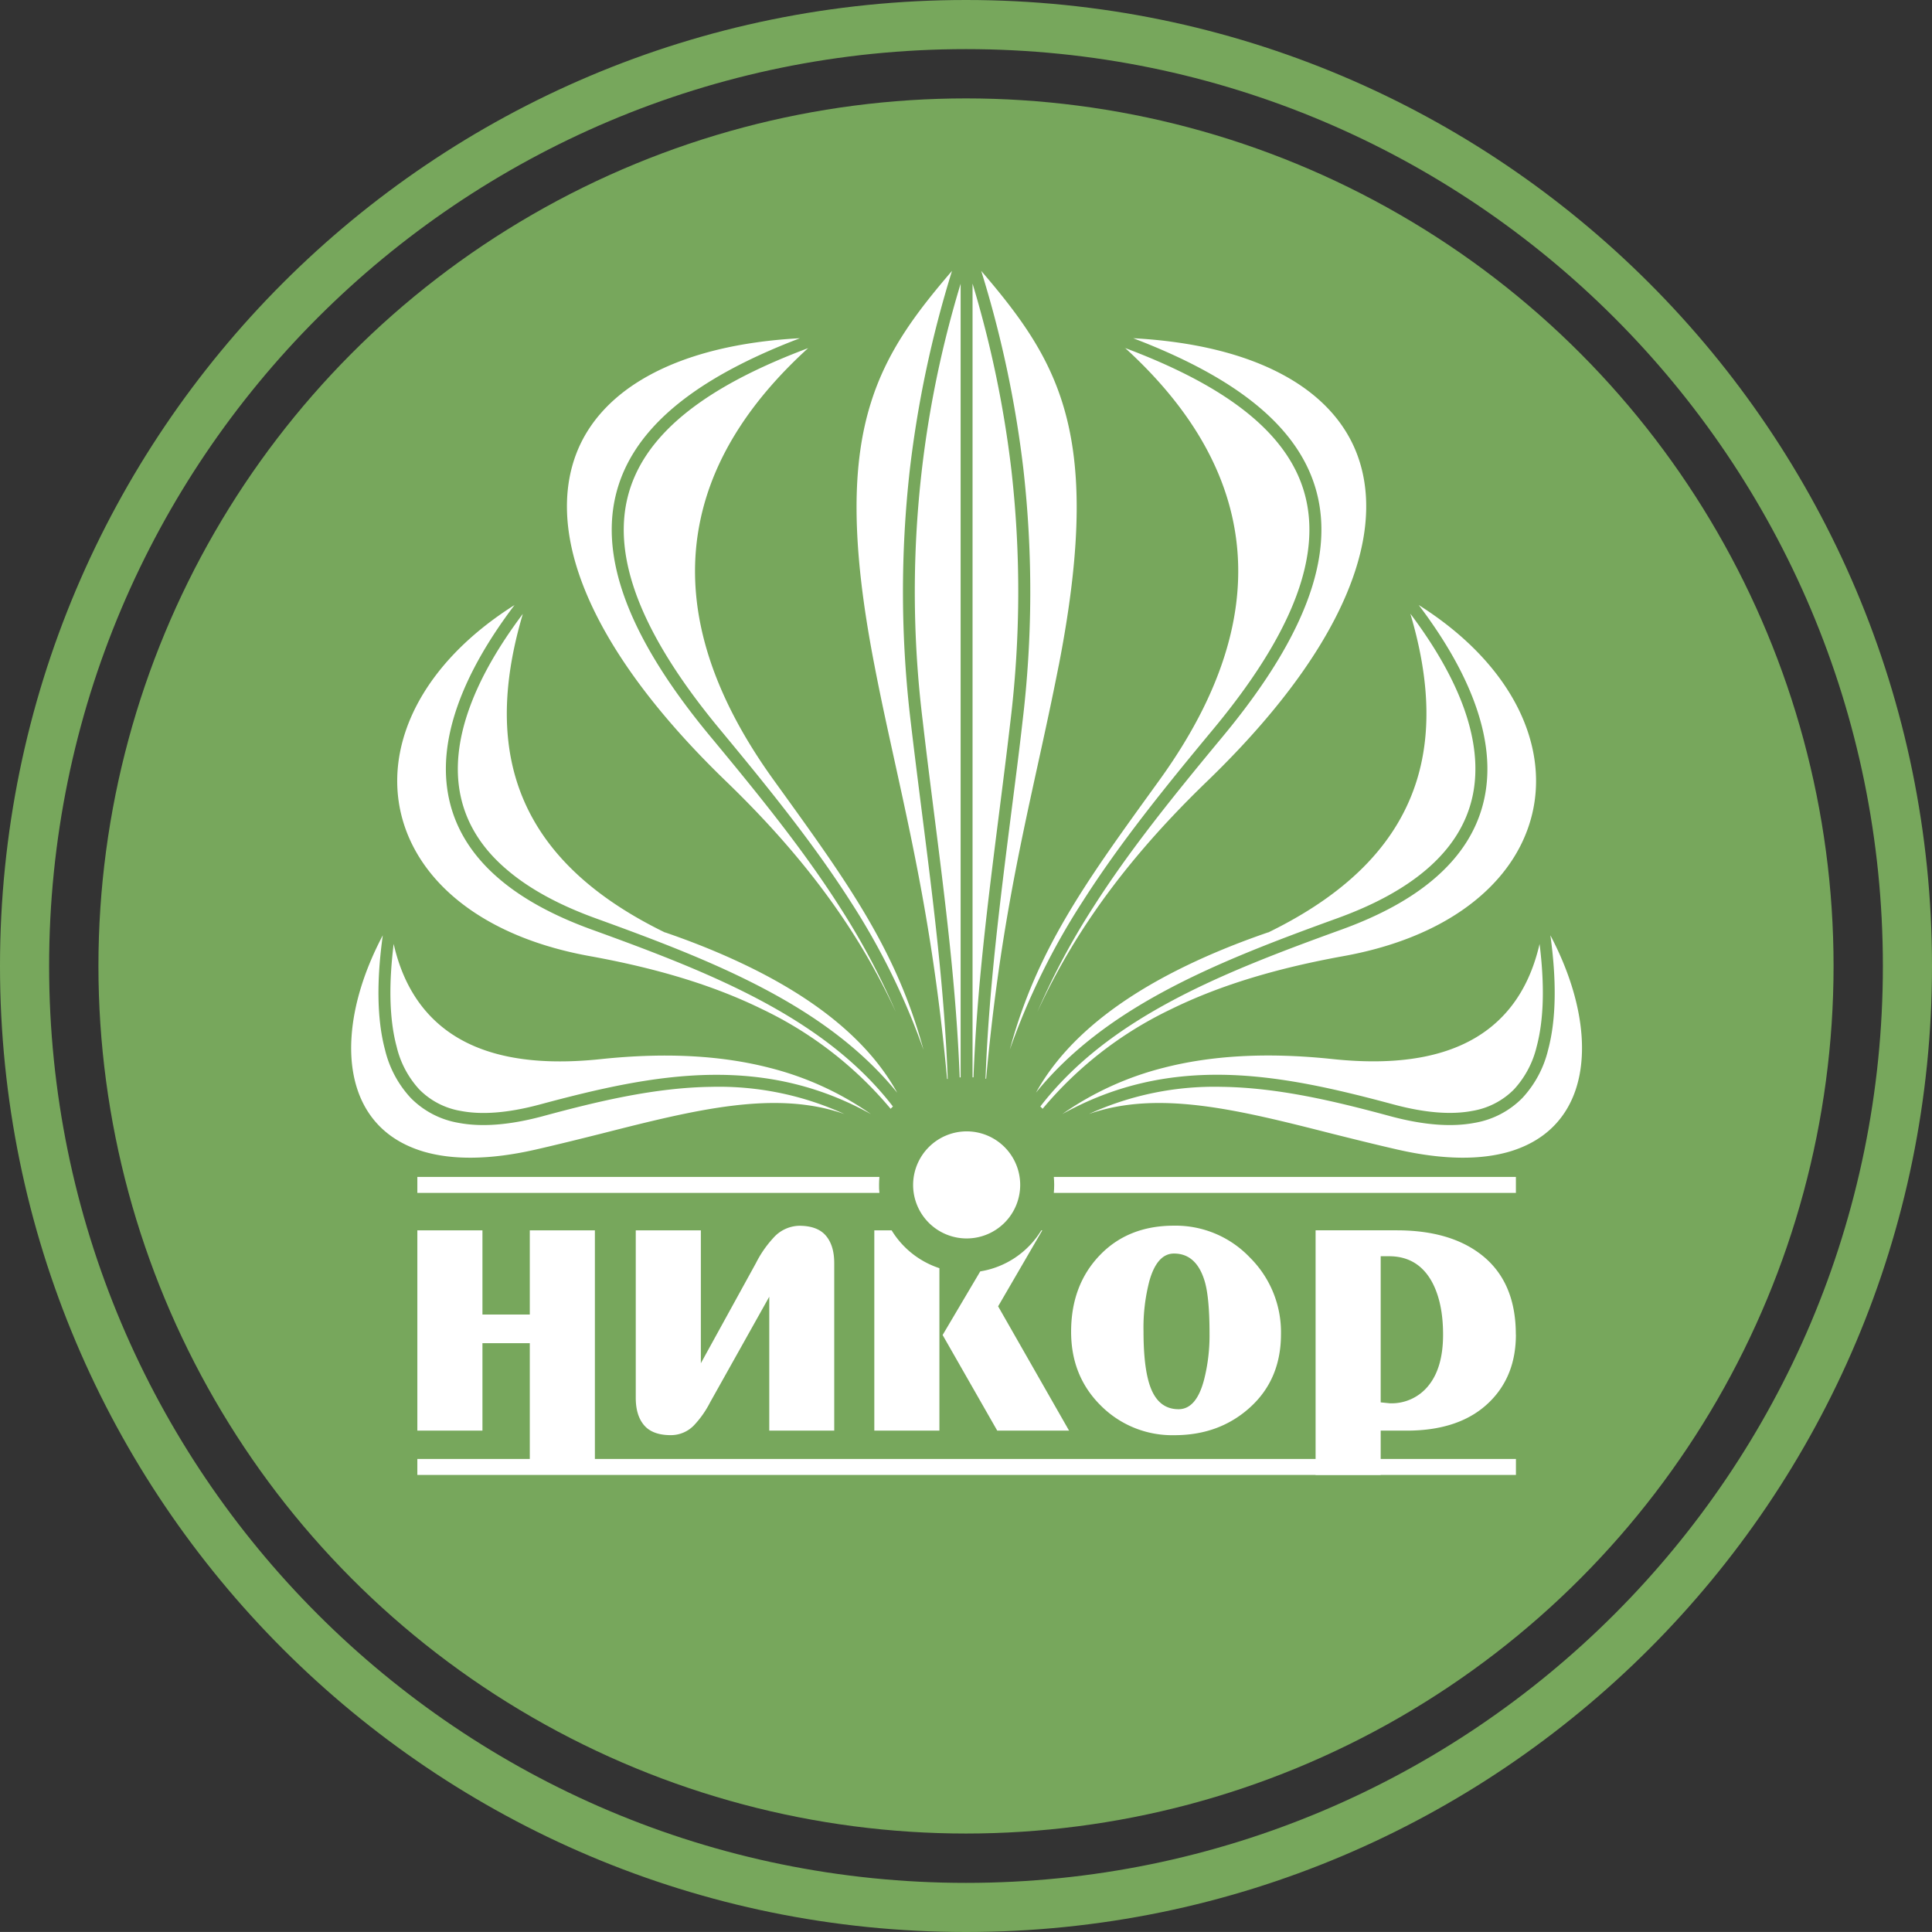 <svg xmlns="http://www.w3.org/2000/svg" viewBox="0 0 590 589.98"><rect x="0" y="0" width="590" height="589.98" fill="#333333" stroke="none"/><defs><style>.cls-1{fill:#77a75c;}.cls-2,.cls-3{fill:#fff;}.cls-2{fill-rule:evenodd;}</style></defs><title>Ресурс 1</title><g id="Слой_2" data-name="Слой 2"><g id="Guides_For_Artboard" data-name="Guides For Artboard"><circle class="cls-1" cx="295" cy="294.99" r="264.94"/><path class="cls-2" d="M295.19,345.5a16.35,16.35,0,1,1-16.34,16.35A16.39,16.39,0,0,1,295.19,345.5Z"/><path class="cls-2" d="M295.6,346.65a14.79,14.79,0,1,1-14.79,14.79A14.82,14.82,0,0,1,295.6,346.65Z"/><path class="cls-2" d="M296.13,347.69a13.22,13.22,0,1,1-13.22,13.22A13.25,13.25,0,0,1,296.13,347.69Z"/><path class="cls-2" d="M296.68,348.57a11.79,11.79,0,1,1-11.79,11.79A11.81,11.81,0,0,1,296.68,348.57Z"/><path class="cls-2" d="M297.23,349.35a10.46,10.46,0,1,1-10.46,10.46A10.48,10.48,0,0,1,297.23,349.35Z"/><path class="cls-2" d="M297.84,350.23a9,9,0,1,1-9,9A9,9,0,0,1,297.84,350.23Z"/><path class="cls-2" d="M298.38,351.11a7.55,7.55,0,1,1-7.55,7.55A7.56,7.56,0,0,1,298.38,351.11Z"/><path class="cls-2" d="M298.9,352.17a6,6,0,1,1-6,6A6,6,0,0,1,298.9,352.17Z"/><path class="cls-2" d="M299.27,353.2a4.57,4.57,0,1,1-4.56,4.57A4.58,4.58,0,0,1,299.27,353.2Z"/><path class="cls-2" d="M299.83,354.16a3,3,0,1,1-3.05,3A3.06,3.06,0,0,1,299.83,354.16Z"/><path class="cls-2" d="M300.05,354.93A2.06,2.06,0,1,1,298,357,2.06,2.06,0,0,1,300.05,354.93Z"/><path class="cls-2" d="M257.85,340.2a92.16,92.16,0,0,0-40.5-8.3c-17.14.22-34.36,4.3-51.7,9-10.27,2.75-18.74,3.31-25.62,2a26.8,26.8,0,0,1-14.59-7.6,32.79,32.79,0,0,1-7.85-14.67c-2.54-9.47-2.57-21.45-.69-35-5.63,10.65-8.87,21.24-9.53,30.79-.6,8.51.86,16.17,4.49,22.26s9.4,10.59,17.5,13c8.7,2.55,20.06,2.61,34.26-.63,6.87-1.57,13.6-3.25,20.11-4.88C212.37,338.88,236.73,332.8,257.85,340.2Z"/><path class="cls-2" d="M272.68,337.9c-10.26-13.31-23.72-23.34-39.1-31.69-16-8.69-34.12-15.55-52.91-22.35-11.77-4.27-21-9.38-27.9-15.2-8.6-7.23-13.66-15.55-15.64-24.67s-.86-18.88,2.86-29.14c3.51-9.69,9.36-19.8,17.14-30.08-14.12,8.92-24,19.46-29.77,30.42-5.15,9.8-7,19.94-5.61,29.53s6,18.66,13.75,26.35c9.86,9.78,24.8,17.34,44.66,20.92,19.55,3.54,37.24,8.63,52.82,16.31a116.42,116.42,0,0,1,39,30.3Z"/><path class="cls-2" d="M273.58,309.06a220.4,220.4,0,0,0-17.07-32c-11-17.28-24.38-33.84-39.51-52.07-29.07-35-35.36-61.11-26.43-81.21,7.87-17.69,27.49-30.48,53.71-40.49-18.56,1-33.92,4.82-45.59,11.09-11.19,6-19,14.3-22.79,24.4s-3.79,22.2.66,35.76c6.19,18.84,20.81,40.52,45.11,64,15.34,14.81,27.79,29.49,37.86,45A202.39,202.39,0,0,1,273.58,309.06Z"/><path class="cls-2" d="M323.31,203.31c7.42-38.1,6.87-62.14,1.06-80.51-4.94-15.62-13.76-27.28-24.72-40.07a335.27,335.27,0,0,1,12.87,60.5,333.49,333.49,0,0,1-.28,77.31c-1,8.94-2.25,18.5-3.46,28-3.43,27.05-6.83,53.88-7.82,80.89l.19,0c3.7-40.82,9.76-68.45,15.75-95.8,2.19-10,4.38-20,6.41-30.39ZM290.73,82.72c-11,12.8-19.77,24.45-24.71,40.08-5.82,18.37-6.37,42.41,1.05,80.51,2,10.42,4.22,20.39,6.41,30.39,6,27.35,12,55,15.75,95.8l.13,0h.06c-1-27-4.38-53.85-7.82-80.9-1.2-9.53-2.42-19.09-3.46-28a333.49,333.49,0,0,1-.28-77.31A336.24,336.24,0,0,1,290.73,82.72Z"/><path class="cls-2" d="M316.77,309.06a220.4,220.4,0,0,1,17.07-32c11-17.28,24.38-33.84,39.51-52.07,29.07-35,35.36-61.11,26.43-81.21-7.87-17.69-27.49-30.48-53.71-40.49,18.55,1,33.92,4.82,45.58,11.09,11.21,6,19,14.3,22.8,24.4s3.79,22.2-.67,35.76c-6.18,18.84-20.8,40.52-45.1,64-15.34,14.81-27.79,29.49-37.86,45A202.39,202.39,0,0,0,316.77,309.06Z"/><path class="cls-2" d="M332.54,340.2A92.09,92.09,0,0,1,373,331.9c17.15.22,34.36,4.3,51.7,9,10.27,2.75,18.74,3.31,25.62,2a26.76,26.76,0,0,0,14.59-7.6,32.79,32.79,0,0,0,7.85-14.67c2.54-9.47,2.58-21.45.7-35,5.62,10.65,8.86,21.24,9.53,30.79.59,8.51-.86,16.17-4.5,22.26s-9.39,10.59-17.5,13c-8.7,2.55-20.06,2.61-34.26-.63-6.86-1.57-13.59-3.25-20.1-4.88C378,338.88,353.66,332.8,332.54,340.2Z"/><path class="cls-2" d="M317.7,337.9c10.27-13.31,23.72-23.34,39.1-31.69,16-8.69,34.13-15.55,52.92-22.35,11.77-4.27,21-9.38,27.9-15.2,8.6-7.23,13.66-15.55,15.64-24.67s.86-18.88-2.86-29.14c-3.51-9.69-9.36-19.8-17.14-30.08,14.12,8.92,24,19.46,29.77,30.42,5.15,9.8,7,19.94,5.61,29.53s-6,18.66-13.76,26.35c-9.86,9.78-24.79,17.34-44.65,20.92-19.55,3.54-37.25,8.63-52.83,16.31a116.28,116.28,0,0,0-39,30.3Z"/><rect class="cls-3" x="127.45" y="445.54" width="335.49" height="4.88"/><path class="cls-2" d="M321.82,359.41H462.93v4.88H321.82c.07-.81.11-1.62.11-2.44S321.89,360.21,321.82,359.41Z"/><path class="cls-2" d="M127.45,359.41H268.56c-.07.8-.11,1.62-.11,2.44s0,1.63.11,2.44H127.45Z"/><path class="cls-2" d="M181.67,447.7H161.79V410.19H147.33v26.7H127.45V375.72h19.88v25.72h14.46V375.72h19.88v72Zm73.13-10.81H234.92V396l-18.07,32.26a29.94,29.94,0,0,1-5,7.09,9.79,9.79,0,0,1-7,2.92q-5.56,0-8.13-3c-1.72-2-2.57-4.8-2.57-8.41V375.72h19.88v40.59l16.82-30.58a33.45,33.45,0,0,1,5.28-7.65,10.85,10.85,0,0,1,7.93-3.75c3.7,0,6.42,1,8.13,3s2.57,4.79,2.57,8.41v51.16Zm71.74,0h-22l-16.68-29.2,11.49-19.43A26.84,26.84,0,0,0,318,375.72h.3l-13.49,23.21,21.69,38Zm-39.62,0H267V375.72h5.29a26.9,26.9,0,0,0,14.59,11.56v49.61Zm104.27-29.48q0,13.77-9.38,22.32t-23.15,8.55a30.74,30.74,0,0,1-22.45-9q-9.12-9-9.11-22.59,0-14.18,8.69-23.29t22.73-9.1A31.28,31.28,0,0,1,381.67,384a32.12,32.12,0,0,1,9.52,23.42Zm-21.82-.13q0-10.71-1.39-15.71-2.5-8.76-9.46-8.76-5.14,0-7.51,8.34a56.58,56.58,0,0,0-1.8,15.43q0,12.51,2.57,18.14t8.13,5.63q5.43,0,7.79-9a54.61,54.61,0,0,0,1.67-14Zm93.56.28q0,12.65-8.06,20.57-8.89,8.76-25.3,8.76h-7.93v13.53H401.76v-74.7h24.75q15.57,0,25,6.81,11.4,8.21,11.4,25Zm-22.24,0q0-9.74-3.34-16-4.31-7.94-13.21-7.93h-2.5v44.63l2.78.28a14.4,14.4,0,0,0,11.89-5.49Q440.69,417.57,440.69,407.56Z"/><path class="cls-2" d="M120.22,288.28c-1.51,12.18-1.37,22.88.91,31.36a29.18,29.18,0,0,0,6.93,13.07,23.17,23.17,0,0,0,12.66,6.55c6.34,1.22,14.27.67,24-1.93,17.59-4.73,35.06-8.87,52.6-9.09,16.18-.2,32.37,2.93,48.67,12a94.12,94.12,0,0,0-31.07-14.17c-14.17-3.63-31-4.79-51.47-2.63-21.58,2.28-37.17-1.12-47.73-9.28-7.93-6.14-13-14.89-15.49-25.87Zm39.44-100.79c-5.38,18.16-6.71,35.22-2,50.64,5.59,18.22,19.57,34,45.24,46.55l.15.07.1,0q8,2.75,15.13,5.75t13.56,6.29C252,307.14,266.11,319.43,274,333.7c-10.4-12.8-23.66-22.55-38.69-30.7-16.19-8.78-34.45-15.71-53.41-22.57-11.33-4.11-20.18-9-26.78-14.57-8-6.69-12.62-14.32-14.43-22.65s-.77-17.5,2.72-27.11c3.32-9.18,8.86-18.79,16.24-28.61Zm87.2-81.24c-16.61,15.1-28.81,32.57-33,52.66-4.83,23,.82,49.31,22.32,79.18l2.44,3.38c20.36,28.26,35.27,49,43.4,79.13a214.86,214.86,0,0,0-22.39-45.47C248.45,257.67,235,241,219.81,222.69c-28-33.77-34.25-58.59-25.89-77.4,7.54-16.95,27-29.29,52.94-39ZM297,86.64V329l.29,0c1-26.92,4.41-53.8,7.85-80.91,1.15-9.07,2.31-18.18,3.45-28a329.68,329.68,0,0,0,.28-76.48,330.31,330.31,0,0,0-11.87-57ZM293.36,329V86.66a323.1,323.1,0,0,0-11.58,133.47c1.13,9.8,2.29,18.91,3.44,28,3.44,27.11,6.85,54,7.85,80.91Zm50.12-222.76c26,9.75,45.41,22.09,52.95,39,8.36,18.81,2.14,43.63-25.89,77.4-15.22,18.32-28.64,35-39.78,52.44a214.39,214.39,0,0,0-22.39,45.47c8.13-30.18,23-50.87,43.4-79.13l2.44-3.38c21.5-29.87,27.15-56.17,22.31-79.18-4.22-20.09-16.42-37.56-33-52.66Zm87.24,81.24c5.38,18.16,6.72,35.22,2,50.64-5.59,18.22-19.58,34-45.25,46.55l-.14.07-.1,0q-8,2.75-15.14,5.75t-13.56,6.29c-20.11,10.32-34.25,22.61-42.15,36.88,10.41-12.8,23.66-22.55,38.69-30.7,16.19-8.78,34.46-15.71,53.41-22.57,11.33-4.11,20.18-9,26.79-14.57,7.95-6.69,12.62-14.32,14.42-22.65s.77-17.5-2.71-27.11c-3.33-9.18-8.87-18.79-16.25-28.61Zm39.44,100.79c-2.53,11-7.56,19.73-15.49,25.87-10.55,8.16-26.15,11.56-47.73,9.28-20.45-2.16-37.3-1-51.47,2.63a94.12,94.12,0,0,0-31.07,14.17c16.3-9.06,32.49-12.19,48.67-12,17.54.22,35,4.36,52.6,9.09,9.72,2.6,17.65,3.15,24,1.93a23.24,23.24,0,0,0,12.67-6.55,29.28,29.28,0,0,0,6.93-13.07C471.53,311.16,471.68,300.46,470.16,288.28Z"/><path class="cls-1" d="M295,0C132.08,0,0,132.07,0,295S132.08,590,295,590,590,457.92,590,295,457.92,0,295,0Zm0,575C140.38,575,15,449.61,15,295S140.38,15,295,15,575,140.37,575,295,449.63,575,295,575Z"/></g></g></svg>